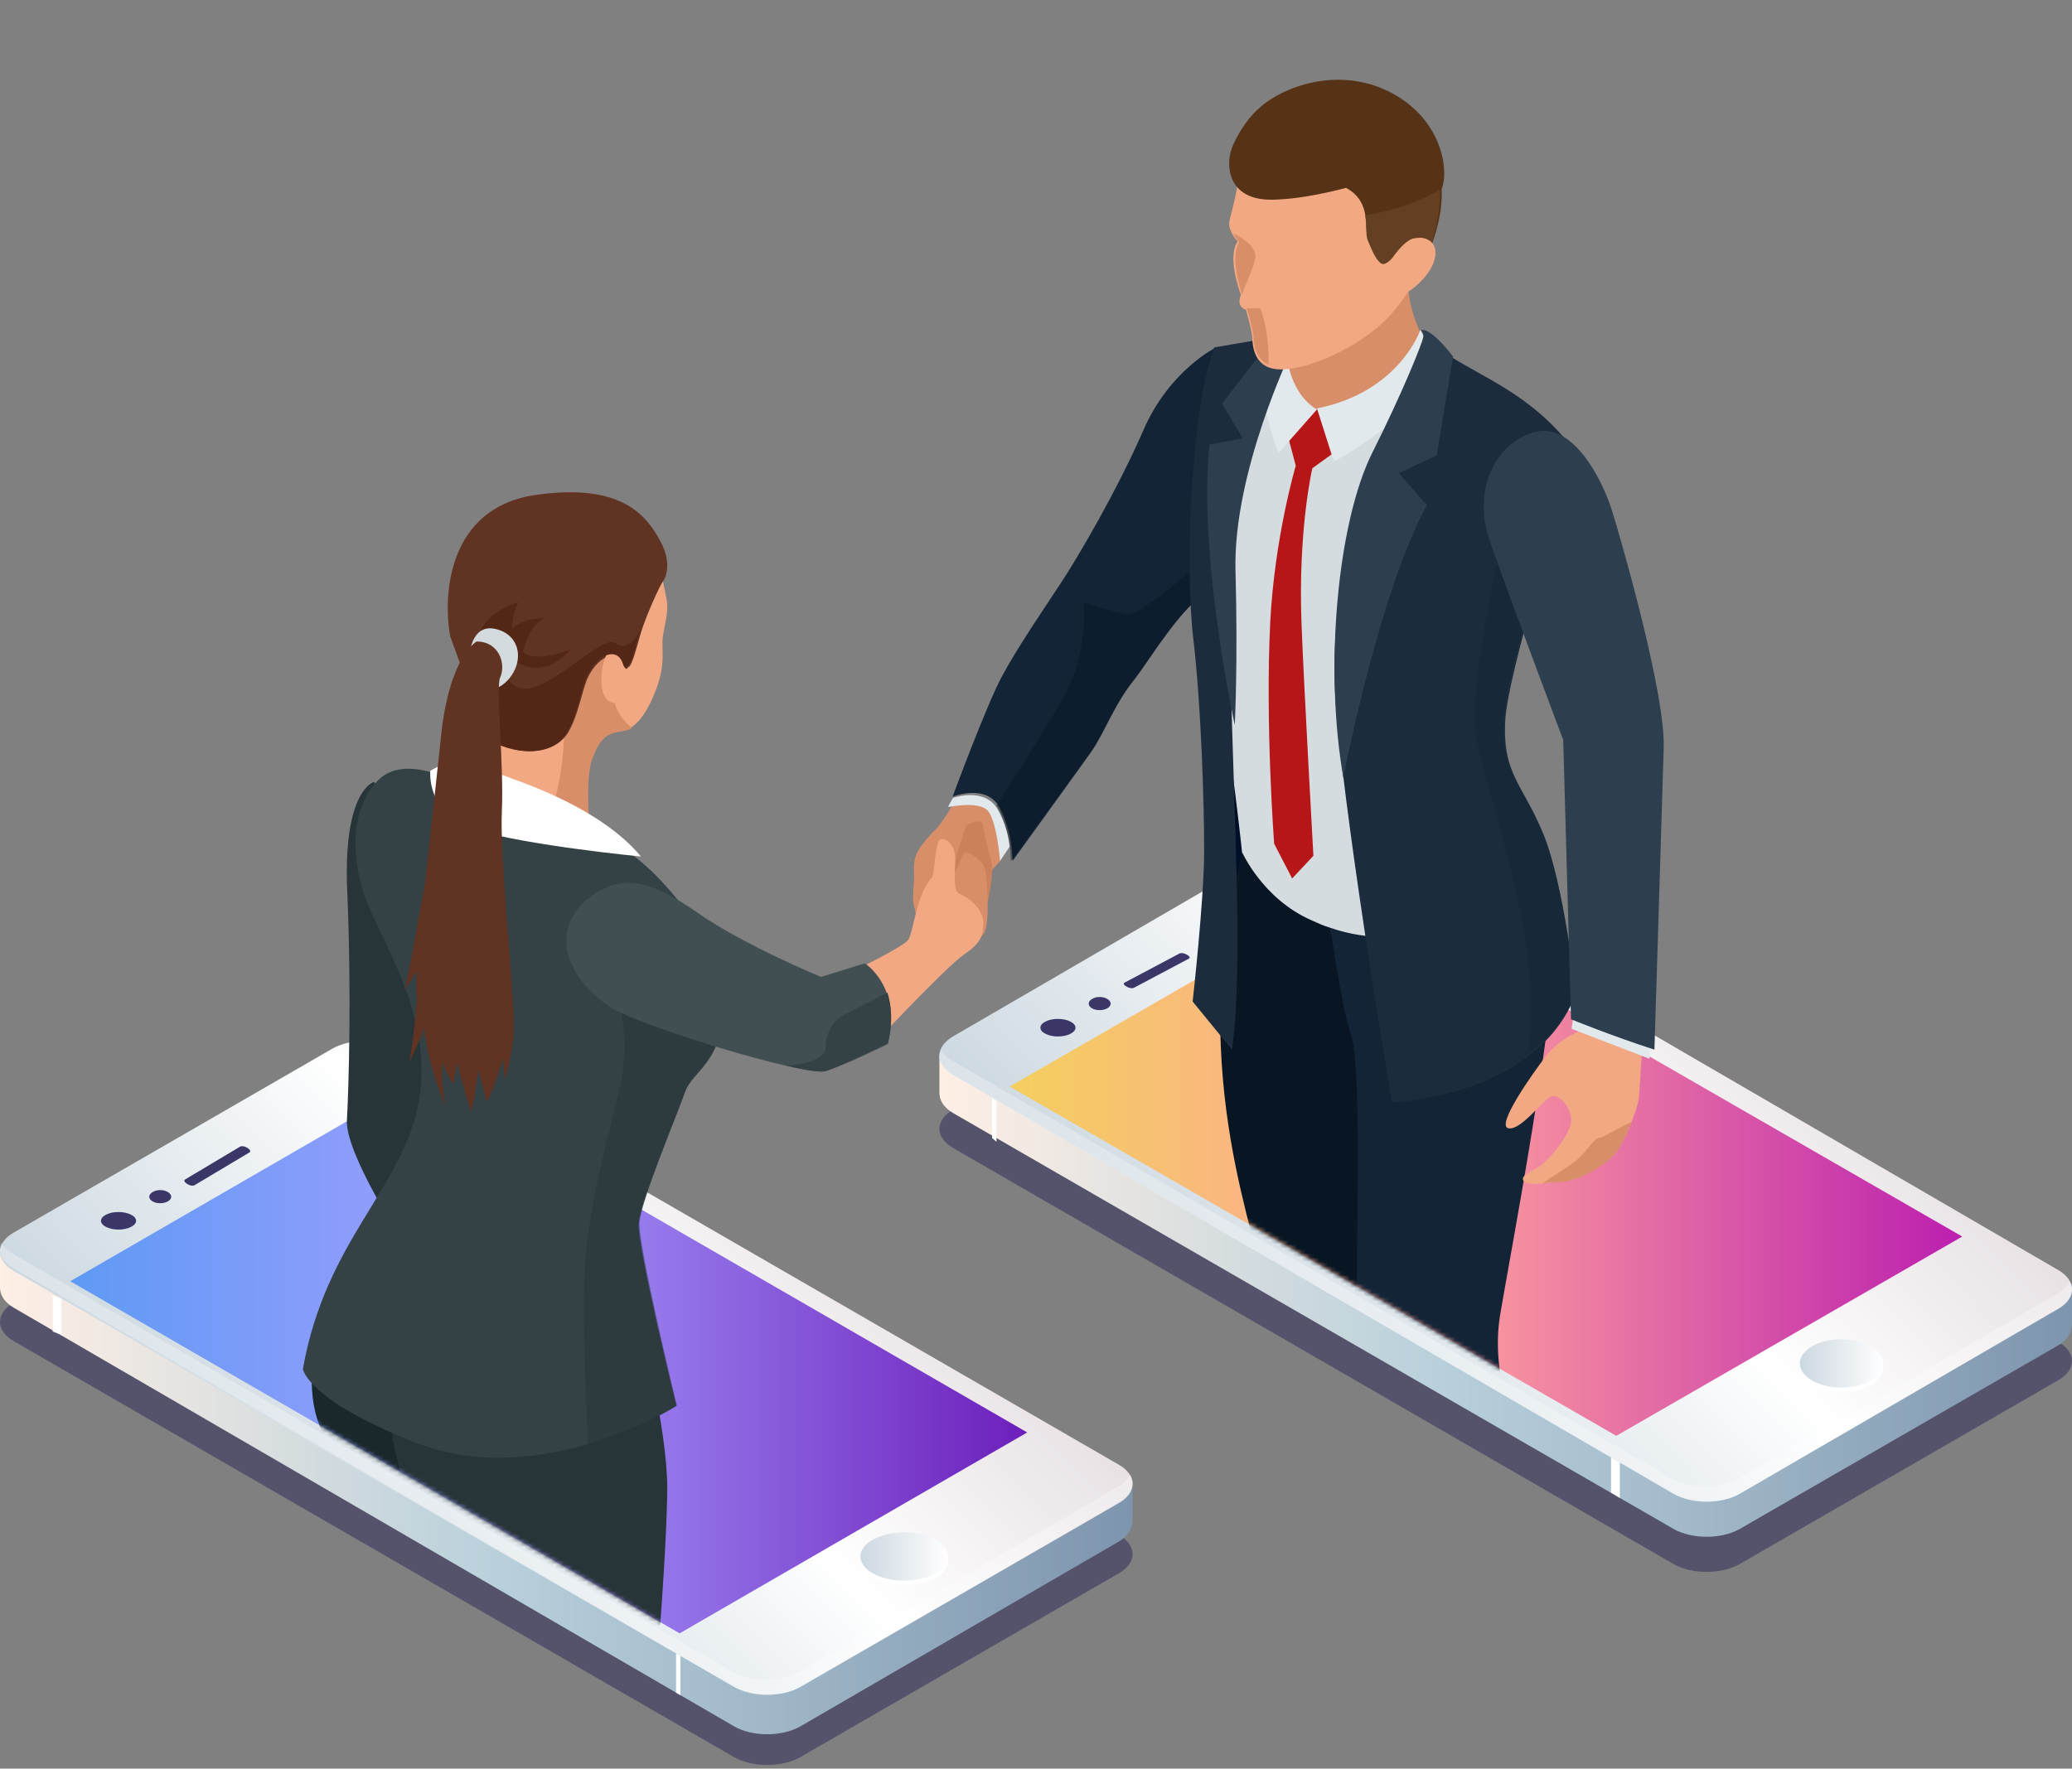 <svg width="472" height="403" viewBox="0 0 472 403" fill="none" xmlns="http://www.w3.org/2000/svg">
<rect x="0" y="0" width="472" height="403" fill="#808080" stroke="none"/>
<path d="M468.862 305.746C473.046 308.156 473.046 312.089 468.862 314.499L396.343 356.364C392.159 358.774 385.377 358.774 381.193 356.364L217.138 261.598C212.954 259.187 212.954 255.255 217.138 252.844L289.657 210.98C293.841 208.569 300.623 208.569 304.807 210.98L468.862 305.746Z" fill="#12104D" fill-opacity="0.4"/>
<path d="M472 292.72C472 295.889 472 298.931 472 301.53C472 303.304 471.239 305.142 468.893 306.537L396.356 348.366C392.172 350.774 385.387 350.774 381.202 348.366L217.107 253.617C214.951 252.349 214 250.701 214 249.053C214 246.582 214 242.842 214 240.307L289.644 202.978C293.828 200.57 300.613 200.57 304.798 202.978L472 292.72Z" fill="url(#paint0_linear)"/>
<path d="M468.862 289.394C473.046 291.821 473.046 295.78 468.862 298.206L396.343 340.352C392.159 342.779 385.377 342.779 381.193 340.352L217.138 244.95C212.954 242.523 212.954 238.564 217.138 236.137L289.657 193.992C293.841 191.565 300.623 191.565 304.807 193.992L468.862 289.394Z" fill="url(#paint1_linear)"/>
<path d="M447 281.763L368.194 327.172L230 247.581L308.806 202.172L447 281.763Z" fill="url(#paint2_linear)"/>
<path opacity="0.3" d="M468.552 294.832L396.049 336.912C391.867 339.335 385.085 339.335 380.903 336.912L216.885 241.658C215.681 240.957 214.794 240.064 214.287 239.172C213.463 241.212 214.414 243.444 217.139 245.038L381.219 340.355C385.402 342.778 392.184 342.778 396.366 340.355L468.869 298.275C471.847 296.553 472.671 294.067 471.467 291.963C470.96 292.983 470.009 294.003 468.552 294.832Z" fill="white"/>
<path d="M227 260.172L226 259.311V250.172L227 250.967V260.172Z" fill="white"/>
<path d="M369 341.341L367 340.128V332.102L369 333.254V341.341Z" fill="white"/>
<path d="M270.512 217.62C271.017 217.911 271.144 218.26 270.828 218.435L258.32 225.074C258.004 225.248 257.309 225.19 256.804 224.899L256.488 224.724C255.983 224.433 255.856 224.084 256.172 223.909L268.68 217.27C268.996 217.095 269.691 217.154 270.196 217.445L270.512 217.62Z" fill="#3A3768"/>
<path d="M252.259 227.648C253.247 228.219 253.247 229.172 252.259 229.743C251.272 230.315 249.667 230.315 248.741 229.743C247.753 229.172 247.753 228.219 248.741 227.648C249.728 227.013 251.272 227.013 252.259 227.648Z" fill="#3A3768"/>
<path d="M243.82 232.763C245.393 233.552 245.393 234.792 243.82 235.58C242.246 236.369 239.754 236.369 238.18 235.58C236.607 234.792 236.607 233.552 238.18 232.763C239.689 231.975 242.246 231.975 243.82 232.763Z" fill="#3A3768"/>
<path d="M426.221 307.784C429.926 309.933 429.926 313.41 426.221 315.56C422.515 317.709 416.485 317.709 412.779 315.56C409.074 313.41 409.074 309.933 412.779 307.784C416.485 305.635 422.515 305.635 426.221 307.784Z" fill="white"/>
<path d="M426.221 306.784C429.926 308.933 429.926 312.41 426.221 314.56C422.515 316.709 416.485 316.709 412.779 314.56C409.074 312.41 409.074 308.933 412.779 306.784C416.485 304.635 422.515 304.635 426.221 306.784Z" fill="url(#paint3_linear)"/>
<mask id="mask0" mask-type="alpha" maskUnits="userSpaceOnUse" x="197" y="0" width="250" height="328">
<path d="M447 281.537L368.049 327.172L229.601 247.184L197 200.306L286.687 14.959L317.239 0.172L447 281.537Z" fill="url(#paint4_linear)"/>
</mask>
<g mask="url(#mask0)">
<path d="M229.75 185.172L230 184.283L229 184.172C229.5 184.505 229.5 184.839 229.75 185.172Z" fill="#D88F69"/>
<path d="M225.11 199.168L228 195.991C227.83 193.984 227.065 186.459 225.195 184.452C223.495 182.612 218.819 183.198 216.949 183.532C216.014 185.121 214.399 187.713 212.954 189.218C212.614 189.469 212.274 189.803 212.104 190.054C210.148 192.312 208.023 194.319 208.193 198.165C208.363 202.011 207.683 204.604 208.193 206.359C208.703 208.115 208.788 211.209 212.104 213.3C215.504 215.39 220.944 213.3 220.774 211.46C220.604 209.62 219.074 202.68 218.904 198.918C218.904 198.332 218.989 197.58 219.159 196.827C221.879 197.914 225.11 199.168 225.11 199.168Z" fill="#D88F69"/>
<path d="M220.037 188.146C220.037 188.146 223.601 185.954 223.941 188.146C224.28 190.339 225.128 193.831 225.807 196.187C226.486 198.542 225.213 205.77 224.45 207.15C223.601 208.612 214.268 208.125 214.013 207.962C213.674 207.8 220.037 188.146 220.037 188.146Z" fill="#CB825C"/>
<path d="M277 79.172C277 79.172 266.407 84.328 260.448 98.048C254.49 111.769 245.303 127.402 241.579 132.974C237.938 138.545 231.814 147.443 228.255 154.095C224.697 160.664 217 181.536 217 181.536C217 181.536 224.697 178.377 227.759 184.114C230.821 189.935 230.655 196.172 230.655 196.172C230.655 196.172 245.469 175.716 248.531 171.391C251.593 167.067 253.662 160.748 258.462 154.76C261.11 151.434 266.241 142.786 271.703 137.464C270.959 120.084 272.366 92.477 277 79.172Z" fill="#132436"/>
<path d="M227.319 184.519C224.805 179.969 219.108 181.166 217.097 181.805C216.511 182.763 215.924 183.88 216.008 183.88C216.176 183.88 222.878 182.443 224.973 184.678C227.068 186.913 227.822 196.172 227.822 196.172L230 192.899C229.749 190.585 228.995 187.472 227.319 184.519Z" fill="#E2E9ED"/>
<path opacity="0.5" d="M257.364 140.129C256.523 140.129 246.85 137.369 246.85 137.369C246.85 137.369 247.86 148.494 242.981 157.528C239.112 164.721 230.364 178.355 227 183.541C227.084 183.709 227.168 183.876 227.336 184.043C230.449 189.898 230.28 196.172 230.28 196.172C230.28 196.172 245.336 175.595 248.449 171.246C251.561 166.896 253.664 160.539 258.542 154.516C261.234 151.171 266.449 142.472 272 137.118C271.916 134.692 271.832 132.016 271.832 129.172C265.776 135.529 257.953 140.129 257.364 140.129Z" fill="#081624"/>
<path d="M279.293 209.176L278 172.176L286 181.69L284.869 205.679L279.293 209.176Z" fill="#000F28"/>
<path d="M283.021 194.967C283.021 194.967 288.447 205.819 299.268 210.557C310.089 215.379 319.283 213.844 327.024 210.935C334.682 208.026 348.083 202.872 348 187.244C348 187.244 336.097 177.685 339.509 164.218C342.922 150.752 346.501 126.978 346.501 126.978L338.677 94.143L326.358 83.171C326.358 83.171 308.213 96.138 300.472 93.229C292.731 90.403 286.238 81.176 286.238 81.176L276 98.798C276 98.798 276.166 155.407 278.164 161.475C280.162 167.626 283.021 194.967 283.021 194.967Z" fill="#D5DCE0"/>
<path d="M341.715 299.692C344.094 285.407 354.921 229.438 353.937 212.815C353.199 200.368 349.098 191.68 347.129 188.172C346.801 203.292 333.923 208.387 326.459 211.228C319.815 213.817 312.023 214.486 303 211.395C303.611 220.573 305.56 231.532 307.573 235.811C310.198 243.496 308.578 285.825 308.824 293.427C309.07 301.028 312.925 324.084 313.827 342.044C314.729 360.004 308.578 405.698 308.578 405.698C308.578 405.698 318.339 407.787 328.838 403.192C335.235 400.436 340.731 389.66 340.731 389.66C340.731 389.66 345.242 346.221 345.488 335.863C345.817 325.337 339.419 313.893 341.715 299.692Z" fill="#132436"/>
<path d="M309.123 293.593C308.867 285.967 310.417 243.286 307.687 235.492C305.981 230.715 304.304 219.432 303.024 211.386L302.798 211.328C301.433 210.909 300.181 210.35 298.73 209.68C287.641 204.819 282.949 194.176 282.949 194.176C282.949 194.176 277.234 217.474 278.087 238.257C278.94 259.125 283.546 274.964 286.361 286.11C288.494 294.323 305.299 326.085 314 342.176C313.062 324.158 309.464 301.219 309.123 293.593Z" fill="#081624"/>
<path d="M320.832 64.176C318.748 67.796 316.247 70.994 313.83 73.183C308.495 78.066 300.243 82.359 293.658 83.369C292.741 84.126 292.324 85.642 295.575 94.312C297.659 99.868 304.494 101.468 314.497 94.817C324.5 88.167 326 80.338 326 80.338C326 80.338 320.415 71.836 320.832 64.176Z" fill="#D88F69"/>
<path opacity="0.15" d="M320.887 64.176C318.825 67.886 316.351 71.164 313.959 73.407C308.68 78.411 300.515 82.811 294 83.846C294.082 84.105 294.247 84.45 294.412 84.882C297.546 84.537 303.649 83.588 309.505 80.309C315.526 76.944 321.134 82.725 323.773 86.176C325.588 83.07 326 80.827 326 80.827C326 80.827 320.474 72.027 320.887 64.176Z" fill="#D88F69"/>
<path d="M351.568 190.039C346.808 178.461 342.298 176.462 342.883 164.301C343.384 153.64 356.077 113.409 356.077 113.409L356.662 100.166C346.641 88.338 335.617 85.34 327.433 79.176C327.433 79.176 325.596 87.588 318.665 97.25C311.733 106.912 301.712 132.233 304.468 162.719C307.224 193.204 317.078 251.176 317.078 251.176C317.078 251.176 349.897 250.176 359 226.438C358.916 226.354 356.328 201.616 351.568 190.039Z" fill="#1C2C3D"/>
<path d="M281.743 113.478C286.392 88.555 294 76.176 294 76.176L276.586 79.167C271.007 94.868 269.992 130.592 271.852 145.712C273.627 160.833 274.304 182.849 274.304 193.898C274.304 204.864 271.683 228.209 271.683 228.209L280.644 239.176C284.701 211.178 277.093 138.318 281.743 113.478Z" fill="#1C2C3D"/>
<path d="M292.712 96.848L295.173 106.113C295.173 106.113 290.334 122.471 289.349 141.918C288.201 165.121 290.252 192.247 290.252 192.247L294.353 200.176L299.192 195.001C299.192 195.001 296.977 155.439 296.485 142.085C295.665 120.719 298.946 106.697 298.946 106.697L306 101.606L300.176 93.176L292.712 96.848Z" fill="#B61617"/>
<path d="M323.557 75.176C323.557 75.176 318.778 89.352 300 93.06L303.856 105.176C303.856 105.176 322.299 95.451 328 83.005L323.557 75.176Z" fill="#E2E9ED"/>
<path d="M293.162 81.176H288.718C286.154 92.05 291.282 103.176 291.282 103.176L300 93.305C293.761 89.624 293.162 81.176 293.162 81.176Z" fill="#E2E9ED"/>
<path d="M323.883 75.179C323.469 75.179 324.38 75.766 324.214 76.857C323.883 78.45 319.58 89.271 312.629 103.111C304.684 118.964 301.622 152.18 306.008 177.176C306.008 177.176 314.035 135.32 325.042 115.105L318.67 107.808L327.276 103.782L331 81.218C331 81.302 326.449 75.011 323.883 75.179Z" fill="#2D3E4F"/>
<path d="M294 80.333C294 80.333 280.869 107.782 281.444 129.991C282.018 151.118 281.28 165.176 281.28 165.176C281.28 165.176 272.827 126.581 275.535 101.294L283.085 99.88L278.407 91.978L291.292 75.176L294 80.333Z" fill="#2D3E4F"/>
<path d="M317.076 24.744C309.829 20.47 298.833 21.643 291.42 27.426C284.006 33.208 282.34 39.661 281.84 42.594C281.34 45.528 280.591 48.042 280.091 50.221C279.508 52.483 281.923 54.998 281.923 54.998C279.674 58.266 282.007 65.39 282.673 67.15C282.423 67.82 282.34 68.407 282.34 68.826C282.507 69.915 283.09 70.334 283.839 70.585C284.506 72.932 285.172 75.698 285.255 76.871C285.339 78.631 285.505 84.497 292.336 84.162C299.166 83.827 308.829 79.134 314.744 73.77C320.658 68.407 326.572 57.847 327.822 47.623C328.988 37.566 324.323 29.018 317.076 24.744Z" fill="#F2A983"/>
<path d="M282.923 67.176C283.663 64.883 285.512 61.199 285.956 58.825C286.548 55.796 281 53.176 281 53.176C281.518 54.322 282.257 55.223 282.257 55.223C280.26 58.416 282.405 65.457 282.923 67.176Z" fill="#D88F69"/>
<path opacity="0.15" d="M317.234 24.709C310.092 20.493 299.255 21.65 291.948 27.354C286.12 31.901 283.903 36.86 283 40.167C284.149 42.481 285.709 44.217 287.679 44.465C294.493 45.457 300.651 42.977 304.099 43.804C306.726 44.383 308.285 49.26 308.86 53.641C309.435 58.022 312.226 59.427 311.733 64.387C311.241 68.686 305.658 75.547 304.263 80.176C308.203 78.357 311.98 75.877 314.935 73.232C320.764 67.942 326.593 57.526 327.824 47.441C328.974 37.356 324.376 28.925 317.234 24.709Z" fill="#F2A983"/>
<path d="M318.113 21.794C306.818 15.114 294.352 18.861 288.077 23.586C285.902 25.297 283.392 27.74 280.965 32.872C278.958 37.026 279.376 45.335 289.165 45.498C294.435 45.58 301.38 44.195 306.65 42.81C312.591 46.068 310.666 52.096 311.587 54.051C312.507 56.006 313.511 58.45 314.85 59.102C315.686 59.509 317.109 58.124 317.443 57.717C318.28 56.576 324.304 48.919 325.308 57.88C326.73 54.459 327.818 50.874 328.236 47.372C328.403 45.905 328.487 44.439 328.403 43.054C329.993 39.47 328.989 28.31 318.113 21.794Z" fill="#563317"/>
<path d="M311.571 54.772C312.468 56.834 313.447 59.41 314.753 60.098C315.568 60.527 316.955 59.067 317.281 58.637C318.097 57.435 323.971 49.36 324.95 58.809C326.336 55.201 327.397 51.422 327.805 47.728C327.968 46.182 328.05 44.636 327.968 43.176C322.176 46.783 314.916 48.416 311 49.103C311.408 51.508 311.082 53.655 311.571 54.772Z" fill="#634024"/>
<path d="M288.997 83.176C289.086 74.621 287.123 70.344 287.123 70.344C287.034 70.008 285.338 70.511 284 70.176C284.714 72.524 285.428 75.292 285.517 76.466C285.606 77.808 285.695 81.582 288.997 83.176Z" fill="#D88F69"/>
<path d="M317 66.819C317.914 67.308 320.106 67.959 324.035 63.727C327.872 59.576 327.598 55.832 325.405 54.693C323.304 53.553 321.294 54.449 320.38 55.913C319.467 57.46 317 66.819 317 66.819Z" fill="#F2A983"/>
<path opacity="0.15" d="M317 66.819C317.914 67.308 320.106 67.959 324.035 63.727C327.872 59.576 327.598 55.832 325.405 54.693C323.304 53.553 321.294 54.449 320.38 55.913C319.467 57.46 317 66.819 317 66.819Z" fill="#F2A983"/>
<path opacity="0.5" d="M359 226.018C359 226.018 356.242 201.284 351.414 189.709C346.501 178.133 341.846 176.134 342.449 163.975C342.966 153.316 356.069 113.092 356.069 113.092V112.176L342.018 123.585C342.018 123.585 334.863 153.982 336.156 166.724C337.363 178.299 352.362 214.443 347.966 240.176C352.707 236.595 356.673 232.014 359 226.018Z" fill="#132436"/>
<path d="M360.322 234.754C360.322 234.754 355.318 236.498 352.148 240.651C348.979 244.804 340.639 256.599 343.641 257.097C346.644 257.595 351.648 250.286 353.483 249.788C355.318 249.289 357.987 252.446 357.903 255.436C357.82 258.509 352.816 264.24 351.064 265.486C349.396 266.732 345.977 267.895 347.144 269.141C348.312 270.386 352.565 269.39 356.402 269.141C360.238 268.891 366.327 264.905 368.579 261.748C370.831 258.592 372.499 253.442 373.083 251.532C373.5 250.12 373.666 244.472 374 240.07L360.322 234.754Z" fill="#F2A983"/>
<path d="M364.22 259.3C363.216 259.387 361.625 261.979 359.7 263.88C358.277 265.263 353.544 268.112 351.451 269.581C352.707 269.408 354.595 269.411 355.85 269.325C359.7 269.066 366.303 265.356 368.563 262.072C369.651 260.43 370.866 257.597 371.703 255.609C367.602 257.597 365.141 259.214 364.22 259.3Z" fill="#D88F69"/>
<path d="M358.341 232.254L358 234.421L375.744 241.254L376 238.671C367.896 236.004 360.133 232.921 358.341 232.254Z" fill="#E2E9ED"/>
<path d="M350.106 98.349C341.154 100.268 335.159 111.113 339.381 123.294C343.603 135.474 356.101 168.594 356.101 168.594L357.875 232.248C357.875 232.248 367.248 236.085 376.875 239.172C376.875 239.172 378.649 182.442 378.987 170.429C379.409 158.416 369.782 124.712 367.248 116.453C364.631 108.194 358.044 96.597 350.106 98.349Z" fill="#2D3E4F"/>
</g>
<path d="M254.862 349.746C259.046 352.156 259.046 356.089 254.862 358.499L182.343 400.364C178.159 402.774 171.377 402.774 167.193 400.364L3.138 305.598C-1.046 303.187 -1.046 299.255 3.138 296.844L75.657 254.98C79.841 252.569 86.623 252.569 90.807 254.98L254.862 349.746Z" fill="#12104D" fill-opacity="0.4"/>
<path d="M258 337.335C258 340.525 258 343.587 258 346.203C258 347.99 257.239 349.84 254.893 351.244L182.356 393.354C178.172 395.778 171.387 395.778 167.202 393.354L3.107 297.969C0.951 296.693 0 295.034 0 293.375C0 290.886 0 287.122 0 284.57L75.644 246.99C79.829 244.566 86.613 244.566 90.798 246.99L258 337.335Z" fill="url(#paint5_linear)"/>
<path d="M254.862 333.746C259.046 336.156 259.046 340.089 254.862 342.499L182.343 384.364C178.159 386.774 171.377 386.774 167.193 384.364L3.138 289.598C-1.046 287.187 -1.046 283.255 3.138 280.844L75.657 238.98C79.841 236.569 86.623 236.569 90.807 238.98L254.862 333.746Z" fill="url(#paint6_linear)"/>
<path d="M234 326.4L154.831 372.172L16 291.944L95.169 246.172L234 326.4Z" fill="url(#paint7_linear)"/>
<path opacity="0.3" d="M254.552 338.832L182.049 380.912C177.867 383.335 171.085 383.335 166.903 380.912L2.885 285.658C1.681 284.957 0.794 284.064 0.287 283.172C-0.537 285.212 0.414 287.444 3.139 289.038L167.219 384.355C171.402 386.778 178.184 386.778 182.366 384.355L254.869 342.275C257.847 340.553 258.671 338.067 257.467 335.963C256.96 336.983 256.009 338.003 254.552 338.832Z" fill="white"/>
<path d="M14 304.172L12 303.397V295.172L14 295.887V304.172Z" fill="white"/>
<path d="M155 386.262L154 385.707V376.734L155 377.319V386.262Z" fill="white"/>
<path d="M56.512 261.676C57.017 262.003 57.144 262.396 56.828 262.593L44.32 270.061C44.004 270.258 43.309 270.192 42.804 269.865L42.488 269.668C41.983 269.341 41.856 268.948 42.172 268.751L54.68 261.282C54.996 261.086 55.691 261.151 56.196 261.479L56.512 261.676Z" fill="#3A3768"/>
<path d="M38.259 271.648C39.247 272.219 39.247 273.172 38.259 273.743C37.272 274.315 35.667 274.315 34.741 273.743C33.753 273.172 33.753 272.219 34.741 271.648C35.728 271.013 37.272 271.013 38.259 271.648Z" fill="#3A3768"/>
<path d="M29.82 276.763C31.393 277.552 31.393 278.792 29.82 279.58C28.246 280.369 25.754 280.369 24.18 279.58C22.607 278.792 22.607 277.552 24.18 276.763C25.689 275.975 28.246 275.975 29.82 276.763Z" fill="#3A3768"/>
<path d="M213.074 351.784C216.975 353.933 216.975 357.41 213.074 359.56C209.174 361.709 202.826 361.709 198.926 359.56C195.025 357.41 195.025 353.933 198.926 351.784C202.826 349.635 209.174 349.635 213.074 351.784Z" fill="white"/>
<path d="M213.074 350.784C216.975 352.933 216.975 356.41 213.074 358.56C209.174 360.709 202.826 360.709 198.926 358.56C195.025 356.41 195.025 352.933 198.926 350.784C202.826 348.635 209.174 348.635 213.074 350.784Z" fill="url(#paint8_linear)"/>
<path opacity="0.2" d="M109.25 338.672L110 339.172L109 338.172C109 338.422 109.167 338.672 109.25 338.672Z" fill="#FF4A5E"/>
<mask id="mask1" mask-type="alpha" maskUnits="userSpaceOnUse" x="16" y="88" width="218" height="285">
<path d="M234 326.439L154.831 372.172L16 292.012L118.162 88.172L234 191.908V326.439Z" fill="url(#paint9_linear)"/>
</mask>
<g mask="url(#mask1)">
<path d="M224.431 198.272C223.999 195.764 220.711 194.344 220.018 194.176C219.326 194.009 218.894 196.349 217.942 197.937C217.077 199.525 215 201.364 215 201.364H215.519C215.519 201.364 215.692 213.483 216.211 213.817C216.644 214.151 223.133 214.82 224.258 212.48C225.47 210.14 224.95 200.695 224.431 198.272Z" fill="#D88F69"/>
<path d="M80.859 282.168C80.859 282.168 69.237 300.276 71.23 318.384C73.222 336.492 91.401 340.957 91.401 340.957L109 367.168L105.015 308.544L95.801 294.819L80.859 282.168Z" fill="#1A272B"/>
<path d="M95.733 191.879L85.199 178.168C85.199 178.168 78.039 180.007 79.109 203.248C80.097 226.49 79.438 247.891 79.027 255.248C78.615 262.605 91.289 282.168 91.289 282.168L101 264.361L95.733 191.879Z" fill="#273438"/>
<path d="M133.873 190.781C133.873 190.781 132.619 178.013 134.291 173.172C136.047 168.332 137.635 167.498 139.809 166.913C141.481 166.496 144.909 167.247 148.504 159.403C152.099 151.558 150.511 148.303 151.012 144.965C151.514 141.627 152.434 139.291 151.765 136.119C151.096 132.948 149.591 121.181 140.06 117.426C130.529 113.754 119.158 114.839 113.055 118.678C106.951 122.516 102.353 131.112 102.687 139.791C103.105 148.554 108.038 153.811 108.373 159.737C108.707 165.662 105.279 173.172 101.851 177.846C98.423 182.603 106.115 188.778 111.299 190.948C123.004 196.039 133.873 190.781 133.873 190.781Z" fill="#F2A983"/>
<path d="M139.853 159.128C139.092 153.106 139.092 147.168 139.092 147.168L128.428 155.699C128.428 155.699 130.121 177.695 124.028 187.564C122.758 189.572 122.758 191.495 123.52 193.168C129.867 192.917 134.437 190.743 134.437 190.743C134.437 190.743 133.167 177.946 134.86 173.095C136.637 168.244 138.245 167.408 140.446 166.823C141.292 166.572 142.561 166.655 144 165.903C142.307 164.564 140.276 162.306 139.853 159.128Z" fill="#D88F69"/>
<path d="M92.784 481.614L113.132 490.168C113.132 490.168 143.196 418.745 146.103 407.866C148.927 396.903 152 351.559 152 339.018C152 326.395 146.519 304.386 146.519 304.386C146.519 304.386 109.726 303.224 95.691 295.168C95.691 295.168 85.974 312.941 89.96 330.547C94.03 348.153 105.159 355.96 107.069 363.518C108.979 371.075 113.215 411.271 113.215 411.271C113.215 411.271 95.359 445.072 92.784 481.614Z" fill="#273438"/>
<path d="M69 311.92C69 311.92 69.827 318.994 94.716 328.731C123.16 339.883 154.085 320.326 154.085 320.326C154.085 320.326 145.072 283.875 145.486 278.715C145.982 273.555 154.085 254.414 155.987 249.004C157.806 243.678 165 242.43 165 227.367C165 217.547 153.01 201.069 143.501 194.411C136.473 189.584 124.152 188.169 111.171 183.675C98.189 179.264 101.91 177.35 101.91 177.35C101.91 177.35 92.153 172.44 86.612 177.35C81.072 182.26 79.419 191.831 82.478 202.317C85.455 212.803 98.933 230.529 95.46 250.586C91.987 270.809 74.292 282.21 69 311.92Z" fill="#344145"/>
<path d="M104.501 172.168C104.501 172.168 105.677 173.478 117.522 177.734C131.803 182.89 141.128 189.193 146 195.168C146 195.168 120.546 192.712 108.701 189.193C96.856 185.673 98.032 175.606 98.032 175.606L104.501 172.168Z" fill="white"/>
<path d="M150.417 123.288C147.348 117.629 141.708 109.89 121.887 112.803C102.065 115.715 100.821 135.52 102.563 145.007L108.617 161.733C108.949 161.9 108.202 167.725 114.754 170.055C121.306 172.385 126.863 170.887 129.268 167.142C131.673 163.398 132.586 157.323 133.83 154.577C136.235 149.334 140.796 147.753 142.04 151.415C142.206 151.997 142.538 152.496 142.704 152.413C142.87 152.413 142.953 152.08 143.201 151.997C144.114 151.581 145.275 146.422 146.27 143.343C147.265 140.264 150.168 133.606 151.08 132.358C151.163 132.358 153.485 128.946 150.417 123.288Z" fill="#613323"/>
<path d="M140.856 159.851C140.531 160.448 136.623 160.959 137.03 153.885C137.437 146.81 141.915 144.935 141.996 150.134C142.078 155.248 140.856 159.851 140.856 159.851Z" fill="#F2A983"/>
<path d="M141.842 151.111C142.008 151.702 142.341 152.209 142.507 152.125C142.673 152.125 142.757 151.787 143.006 151.702C143.921 151.28 145.002 146.294 146 143.168C144.836 146.125 142.258 148.322 140.178 146.548C137.933 144.604 128.951 153.73 122.381 156.349C115.811 158.969 114.314 151.787 113.982 151.533L105 152.378L108.327 161.588C108.659 161.757 107.911 167.672 114.481 170.038C121.051 172.404 126.623 170.883 129.034 167.08C131.446 163.278 132.361 157.11 133.609 154.321C136.02 148.914 140.594 147.393 141.842 151.111Z" fill="#542616"/>
<path d="M116.611 149.995C116.611 149.995 122.697 156.031 130 147.983C130 147.983 122.048 151.252 119.127 148.57C119.127 148.57 120.263 142.701 123.995 140.857C123.995 140.857 119.289 140.689 116.611 143.288C116.611 143.288 116.774 139.096 118.153 137.168C118.153 137.168 110.607 139.264 109.146 144.713C107.767 150.079 116.611 149.995 116.611 149.995Z" fill="#542616"/>
<path d="M107.005 148.979C107.005 148.979 107.423 142.382 112.523 143.246C116.537 143.953 118.71 147.251 117.791 151.099C116.871 155.026 112.607 158.482 109.681 156.675C106.755 154.948 107.005 148.979 107.005 148.979Z" fill="#D4DBDF"/>
<path d="M116.947 232.053C116.947 224.351 113.828 195.365 114.321 184.848C114.813 174.33 112.926 156.607 113.911 154.454C115.388 151.141 113.582 146.172 108.576 146.172C108.576 146.172 102.34 149.485 100.452 167.87C99.468 177.228 98.073 189.982 96.842 201.245C94.38 214.165 92.903 223.606 92 225.594C92.492 224.931 93.641 223.523 94.954 221.287C94.872 222.695 94.79 223.855 94.79 224.683C94.79 225.677 94.872 226.753 94.954 227.747C94.052 239.507 93.067 242.24 93.067 242.24C93.067 242.24 94.954 238.762 96.677 234.29C97.17 241.743 101.519 252.344 101.519 252.344C101.519 252.344 100.042 245.221 100.945 241.992C100.945 241.992 101.683 245.139 103.407 247.043C103.407 247.043 103.489 244.807 104.145 242.157C105.376 247.706 107.346 253.172 107.346 253.172C107.838 251.681 108.412 247.954 108.905 243.813C110.054 247.375 110.792 251.019 110.792 251.019C112.187 249.362 114.567 241.163 114.567 241.163C114.895 243.234 114.895 246.05 114.895 246.05C117.521 238.265 116.947 232.053 116.947 232.053Z" fill="#613323"/>
<path opacity="0.5" d="M141.203 247.709C138.422 259.919 134.742 271.795 133.434 286.013C132.453 295.882 133.352 316.874 134.006 329.168C145.946 325.655 154.205 320.303 154.205 320.303C154.205 320.303 145.292 283.671 145.701 278.486C146.191 273.301 154.205 254.065 156.086 248.629C157.885 243.276 165 242.022 165 226.884C165 223.037 163.119 218.102 160.339 213.168L139.813 225.964C140.467 226.549 143.983 235.498 141.203 247.709Z" fill="#273438"/>
<path d="M212.249 200.032C212.988 199.276 212.906 191.544 214.302 191.208C215.617 190.872 217.834 192.637 217.588 196.419C217.424 200.2 217.259 203.226 218.656 203.73C220.052 204.15 223.912 206.839 223.995 210.117C224.077 213.394 223.255 214.991 219.477 217.596C215.699 220.201 200.667 236.168 200.667 236.168L195 220.957C195 220.957 205.76 215.747 206.91 214.15C207.978 212.638 208.881 203.478 212.249 200.032Z" fill="#F2A983"/>
<path d="M197.001 219.509C197.001 219.509 205.469 224.771 202.283 237.883C202.283 237.883 192.474 242.727 188.114 244.064C183.754 245.4 144.601 233.54 138.564 229.197C126.91 220.845 126.324 210.322 134.54 204.308C142.002 198.879 148.458 200.717 159.021 208.067C169.585 215.416 187.024 222.599 187.024 222.599L197.001 219.509Z" fill="#414E52"/>
<path d="M202.247 237.641C203.422 232.847 203.087 229.079 202.163 226.168C199.478 227.538 194.61 230.021 192.428 231.134C189.323 232.59 188.064 236.015 188.064 238.754C188.064 240.724 184.875 242.607 179 242.779C183.532 243.892 186.973 244.406 188.064 244.063C192.428 242.607 202.247 237.641 202.247 237.641Z" fill="#344145"/>
</g>
<defs>
<linearGradient id="paint0_linear" x1="471.991" y1="275.706" x2="213.938" y2="275.706" gradientUnits="userSpaceOnUse">
<stop stop-color="#7E95AE"/>
<stop offset="0.556" stop-color="#B8D0DB"/>
<stop offset="1" stop-color="#FFEFE5"/>
</linearGradient>
<linearGradient id="paint1_linear" x1="290.869" y1="319.68" x2="395.871" y2="215.445" gradientUnits="userSpaceOnUse">
<stop stop-color="#CCD8E0"/>
<stop offset="0.582" stop-color="white"/>
<stop offset="1" stop-color="#E8E2E5"/>
</linearGradient>
<linearGradient id="paint2_linear" x1="229.971" y1="264.667" x2="447.026" y2="264.667" gradientUnits="userSpaceOnUse">
<stop stop-color="#F4CF5E"/>
<stop offset="0.45" stop-color="#FFA19D"/>
<stop offset="1" stop-color="#BB1FAF"/>
</linearGradient>
<linearGradient id="paint3_linear" x1="410.026" y1="310.706" x2="429.011" y2="310.706" gradientUnits="userSpaceOnUse">
<stop stop-color="#CCD8E0"/>
<stop offset="1" stop-color="white"/>
</linearGradient>
<linearGradient id="paint4_linear" x1="229.571" y1="264.358" x2="447.026" y2="264.358" gradientUnits="userSpaceOnUse">
<stop stop-color="#F4CF5E"/>
<stop offset="0.45" stop-color="#FFA19D"/>
<stop offset="1" stop-color="#BB1FAF"/>
</linearGradient>
<linearGradient id="paint5_linear" x1="257.991" y1="320.206" x2="-0.062" y2="320.206" gradientUnits="userSpaceOnUse">
<stop stop-color="#7E95AE"/>
<stop offset="0.556" stop-color="#B8D0DB"/>
<stop offset="1" stop-color="#FFEFE5"/>
</linearGradient>
<linearGradient id="paint6_linear" x1="76.869" y1="363.83" x2="181.174" y2="259.592" gradientUnits="userSpaceOnUse">
<stop stop-color="#CCD8E0"/>
<stop offset="0.582" stop-color="white"/>
<stop offset="1" stop-color="#E8E2E5"/>
</linearGradient>
<linearGradient id="paint7_linear" x1="15.97" y1="309.167" x2="234.026" y2="309.167" gradientUnits="userSpaceOnUse">
<stop stop-color="#5E9AF4"/>
<stop offset="0.45" stop-color="#A59DFF"/>
<stop offset="1" stop-color="#6D1FBB"/>
</linearGradient>
<linearGradient id="paint8_linear" x1="196.027" y1="354.706" x2="216.012" y2="354.706" gradientUnits="userSpaceOnUse">
<stop stop-color="#CCD8E0"/>
<stop offset="1" stop-color="white"/>
</linearGradient>
<linearGradient id="paint9_linear" x1="15.97" y1="309.219" x2="234.027" y2="309.219" gradientUnits="userSpaceOnUse">
<stop stop-color="#F4CF5E"/>
<stop offset="0.45" stop-color="#FFA19D"/>
<stop offset="1" stop-color="#BB1FAF"/>
</linearGradient>
</defs>
</svg>
